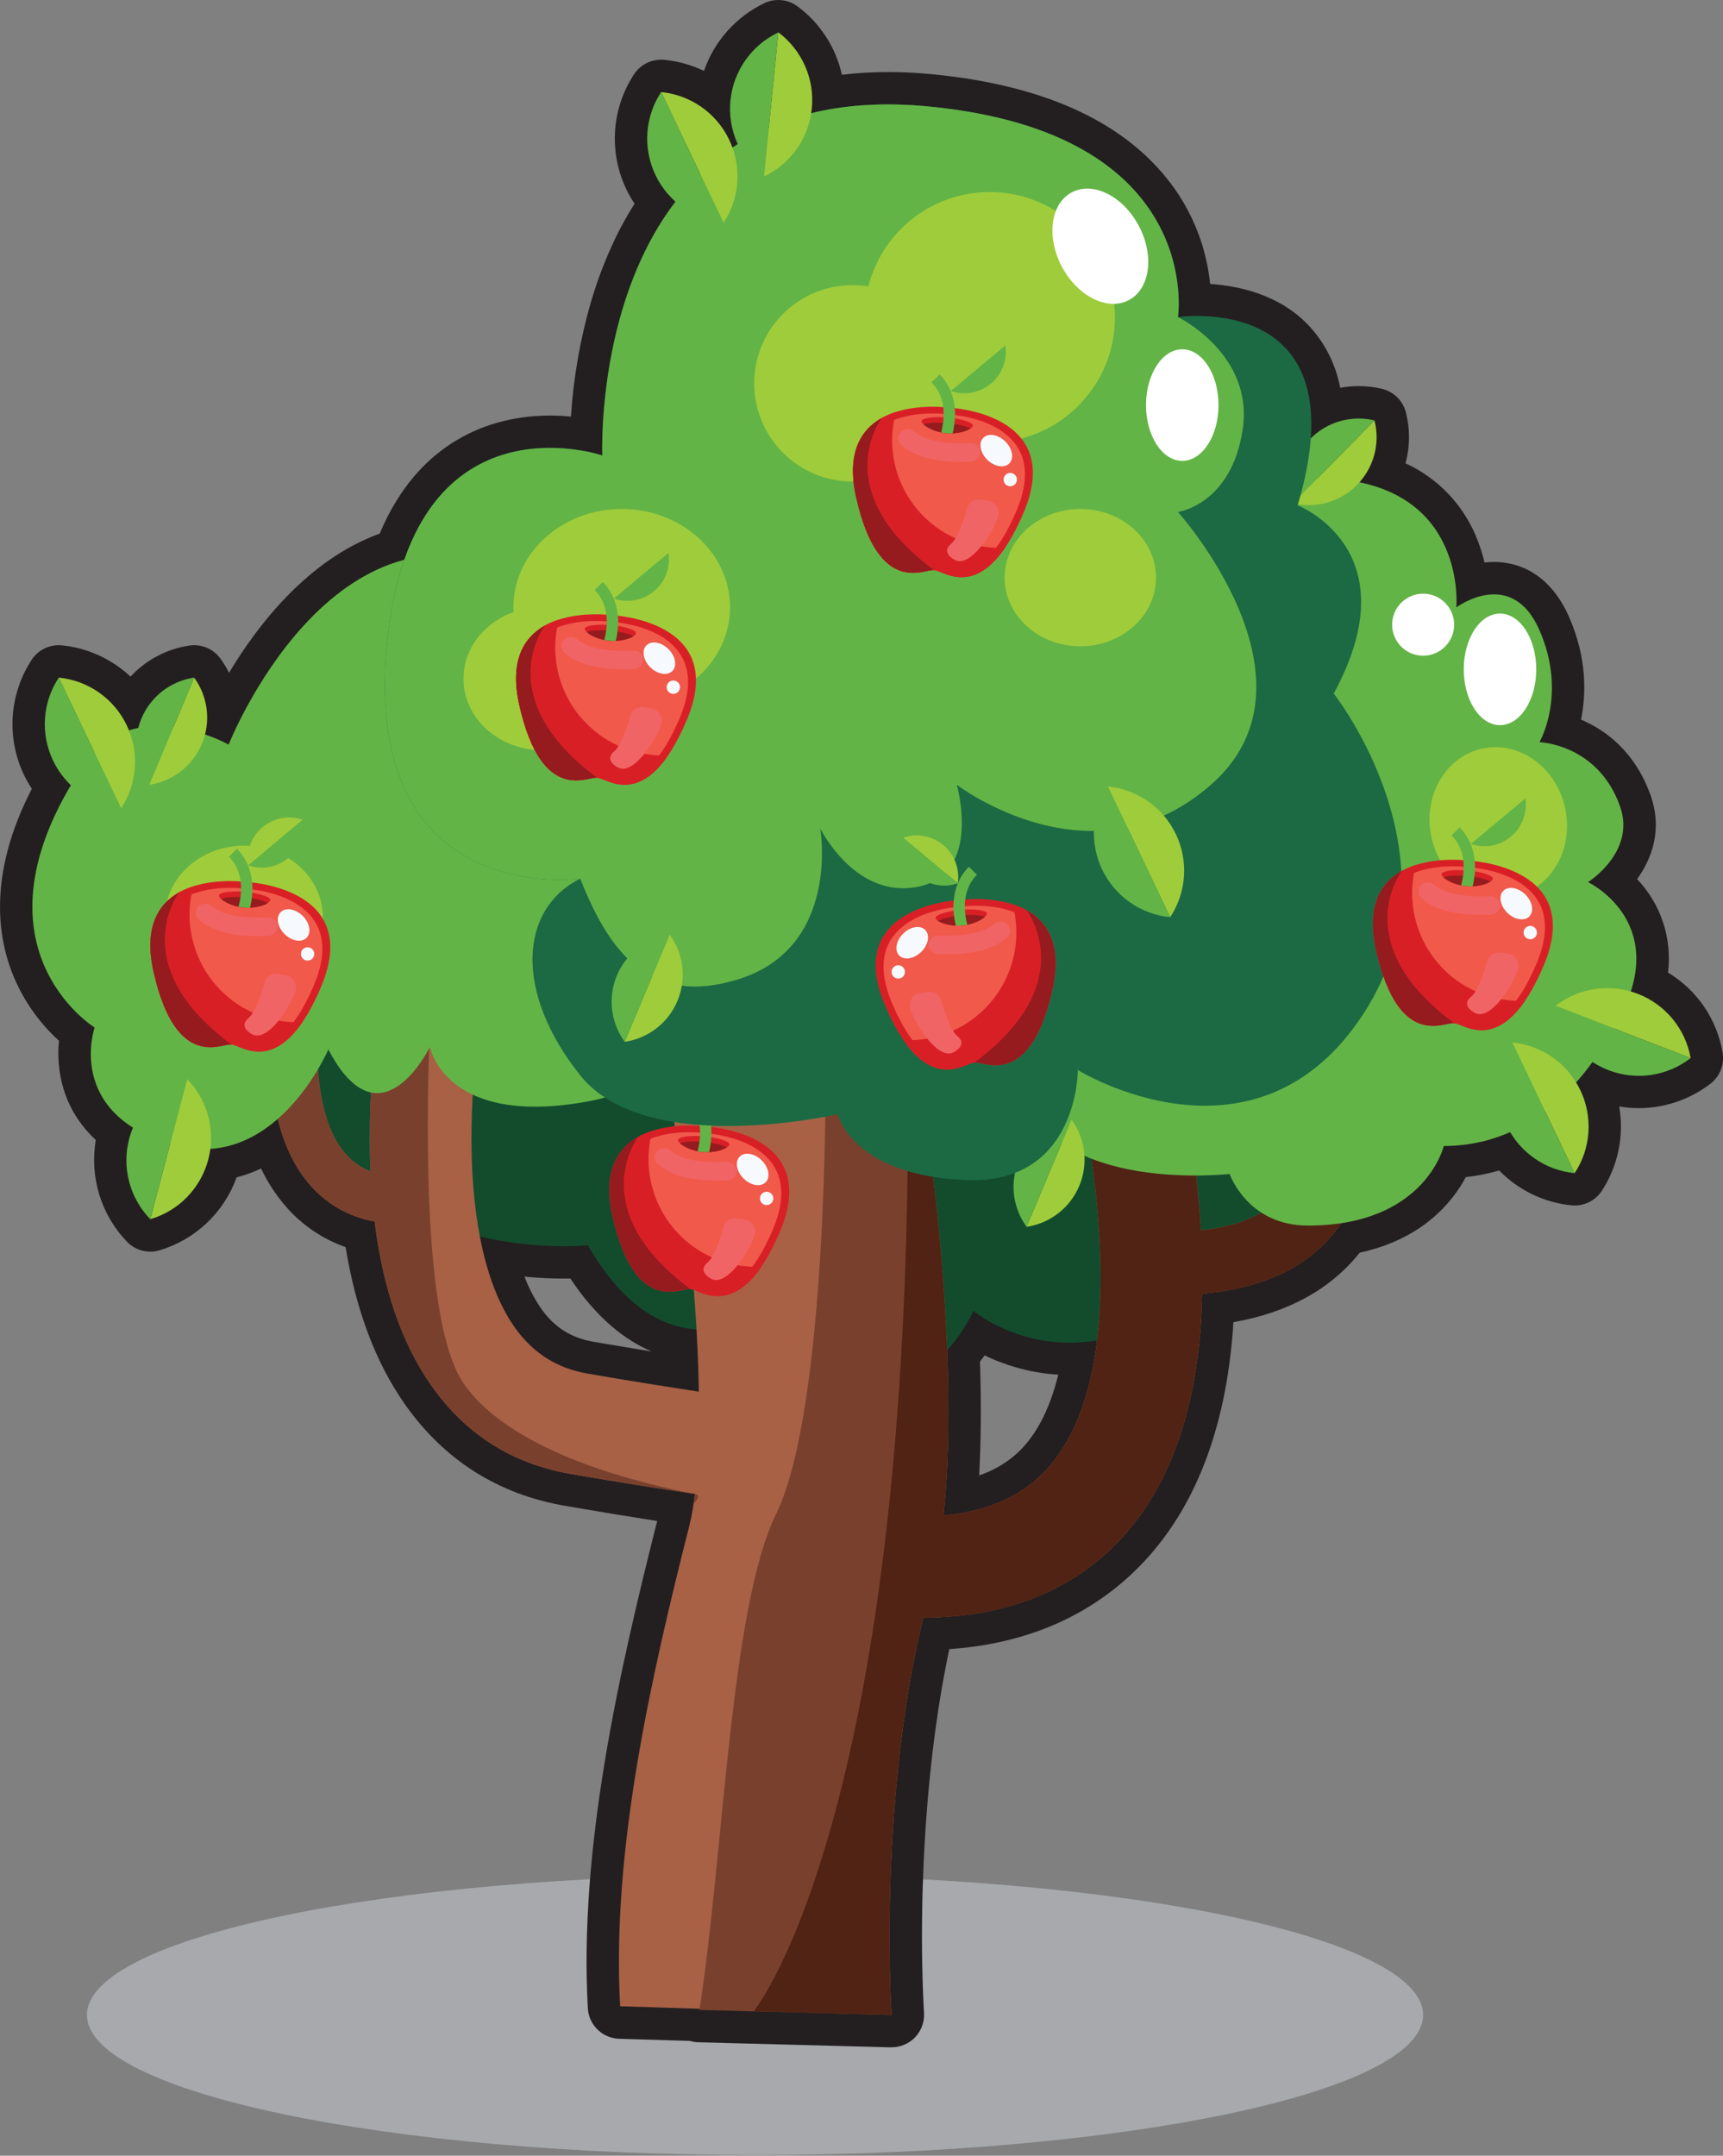 <svg width="952" height="1191" viewBox="0 0 952 1191" fill="none" xmlns="http://www.w3.org/2000/svg">
<rect x="0" y="0" width="952" height="1191" fill="#808080" stroke="none"/>
<g clip-path="url(#clip0_4754_541)">
<path d="M417.171 1190.62C621.037 1190.62 786.303 1155.97 786.303 1113.23C786.303 1070.48 621.037 1035.83 417.171 1035.83C213.305 1035.83 48.039 1070.48 48.039 1113.23C48.039 1155.97 213.305 1190.62 417.171 1190.62Z" fill="#A7A9AC"/>
<path d="M492.144 1131.11L385.92 1128.32C384.343 1128.28 382.78 1128.02 381.27 1127.57L342.078 1126.38C337.609 1126.24 333.355 1124.42 330.155 1121.3C326.955 1118.18 325.04 1113.97 324.789 1109.51C319.865 1021.17 341.887 924.362 363.111 840.315C346.907 837.787 329.916 834.997 312.389 831.969C275.165 825.578 245.285 806.608 223.561 775.595C207.536 752.715 196.59 723.634 190.963 689.021C178.283 684.557 166.972 676.893 158.126 666.772C152.538 660.387 147.87 653.251 144.259 645.572C139.915 647.625 135.388 649.265 130.738 650.473C127.283 660.063 121.624 668.707 114.216 675.71C106.808 682.712 97.858 687.876 88.089 690.785C84.962 691.705 81.642 691.752 78.49 690.922C75.338 690.092 72.473 688.416 70.204 686.076C63.114 678.714 57.858 669.786 54.861 660.015C51.864 650.244 51.209 639.905 52.951 629.834C34.47 612.771 30.976 590.952 32.574 574.987C22.624 565.949 14.595 555 8.966 542.794C-1.276 520.533 -7.512 484.43 17.599 435.759C15.934 433.241 14.444 430.611 13.139 427.89C8.383 417.834 6.286 406.726 7.05 395.628C7.814 384.53 11.413 373.814 17.503 364.506C19.131 362.034 21.347 360.004 23.953 358.6C26.558 357.195 29.471 356.459 32.431 356.457C33.02 356.455 33.609 356.483 34.196 356.541C48.389 357.98 61.713 364.051 72.112 373.818C80.704 364.566 92.186 358.511 104.674 356.648C105.534 356.52 106.403 356.456 107.273 356.457C110.101 356.454 112.89 357.121 115.41 358.404C117.931 359.687 120.111 361.549 121.772 363.838C123.578 366.324 125.174 368.956 126.541 371.707C142.685 344.796 170.443 309.062 209.801 294.802C216.001 280.006 224.109 267.51 233.946 257.59C234.995 256.541 236.104 255.467 237.356 254.323C239.951 251.961 242.673 249.744 245.511 247.682L246.942 246.656C248.6 245.464 250.305 244.403 252.033 243.365C254.418 241.958 256.731 240.659 259.068 239.526L259.366 239.371C262.109 238.048 264.934 236.855 267.987 235.734C269.787 235.079 271.564 234.471 273.412 233.922C274.986 233.457 276.56 233.028 278.11 232.646C278.61 232.527 279.111 232.396 279.624 232.289C281.305 231.895 282.986 231.549 284.655 231.263C287.04 230.846 289.353 230.5 291.666 230.25C294.433 229.952 297.235 229.749 300.013 229.654H300.168C301.455 229.654 302.707 229.594 303.935 229.594C308.037 229.594 311.912 229.809 315.465 230.154C316.836 208.754 320.526 187.565 326.47 166.961C326.959 165.28 327.484 163.599 328.02 161.906C331.061 152.254 334.745 142.818 339.049 133.66C339.455 132.801 339.872 131.943 340.242 131.084C343.353 124.72 346.816 118.535 350.615 112.555C343.546 101.977 339.751 89.55 339.702 76.827C339.653 64.104 343.353 51.648 350.341 41.016C351.969 38.544 354.185 36.514 356.79 35.11C359.395 33.705 362.309 32.969 365.269 32.968C365.858 32.966 366.447 32.994 367.033 33.051C374.645 33.793 382.067 35.868 388.96 39.18C391.774 31.042 396.173 23.543 401.903 17.117C407.634 10.691 414.582 5.464 422.345 1.741C425.291 0.341 428.563 -0.227 431.807 0.099C435.052 0.425 438.146 1.632 440.755 3.589C453.164 12.818 461.83 26.212 465.162 41.314C473.597 40.3 482.086 39.798 490.582 39.812H492.025C499.429 39.812 507.131 40.265 514.941 41.004C575.094 46.822 618.745 66.186 644.666 98.546C645.477 99.559 646.252 100.573 647.051 101.574C648.553 103.577 649.984 105.64 651.319 107.691C651.975 108.692 652.607 109.718 653.227 110.743C654.419 112.734 655.612 114.785 656.649 116.836C658.175 119.757 659.57 122.797 660.834 125.826C661.621 127.746 662.36 129.701 663.04 131.656C663.457 132.849 663.827 134.041 664.232 135.162C664.673 136.581 665.091 138.023 665.425 139.466C665.758 140.909 666.092 142.065 666.39 143.329C666.939 145.714 667.404 148.099 667.773 150.4C668.143 152.701 668.417 154.728 668.632 156.898C684.239 157.9 707.108 162.645 723.479 180.232C732.22 189.761 738.115 201.55 740.493 214.261C743.871 213.633 747.3 213.318 750.735 213.319C755.064 213.32 759.378 213.828 763.589 214.833C766.76 215.588 769.665 217.196 771.99 219.482C774.314 221.768 775.969 224.647 776.776 227.806C779.141 237.057 779.075 246.762 776.585 255.98C785.772 260.185 794.04 266.16 800.914 273.565C807.789 280.969 813.135 289.657 816.647 299.13C818.106 302.926 819.301 306.819 820.224 310.779C821.989 310.572 823.765 310.468 825.542 310.469C836.046 310.469 855.35 314.428 867.011 340.993C876.907 363.647 876.406 383.511 873.569 397.581C887.09 403.328 903.305 415.132 911.962 439.312C918.591 457.877 912.987 473.997 904.533 485.705C911.027 492.508 915.929 500.669 918.884 509.597C921.839 518.526 922.773 527.999 921.619 537.333C929.523 542.084 936.307 548.485 941.509 556.099C946.711 563.713 950.208 572.36 951.761 581.449C952.327 584.66 952.004 587.965 950.827 591.006C949.65 594.047 947.664 596.708 945.084 598.702C933.749 607.439 919.847 612.192 905.535 612.223C901.89 612.225 898.252 611.914 894.661 611.293C897.461 627.511 894.01 644.186 885.003 657.961C883.374 660.434 881.156 662.465 878.549 663.869C875.941 665.274 873.025 666.009 870.063 666.009C869.474 666.01 868.885 665.983 868.299 665.925C853.122 664.399 838.969 657.578 828.32 646.657C822.291 648.42 816.119 649.649 809.875 650.33C802.566 664.042 786.124 684.526 751.284 692.061C735.092 712.331 711.687 725.16 681.485 730.49C681.116 736.451 680.591 742.413 679.935 747.993C673.532 802.84 653.704 844.989 621.118 873.342C595.22 895.829 562.777 908.492 524.539 911.091C518.47 939.23 514.023 972.198 511.579 1007.35C511.257 1012.03 510.959 1016.78 510.708 1021.45C510.589 1023.84 510.474 1026.17 510.363 1028.46C510.16 1033.05 509.981 1037.72 509.838 1042.32C509.766 1044.62 509.707 1046.9 509.647 1049.17C509.504 1055.82 509.421 1062.58 509.409 1069.24C509.409 1079.97 509.611 1090.52 509.993 1100.6C510.148 1104.57 510.327 1108.47 510.542 1112.19C510.678 1114.62 510.316 1117.05 509.479 1119.34C508.641 1121.63 507.345 1123.72 505.671 1125.49C503.996 1127.26 501.978 1128.66 499.74 1129.62C497.502 1130.59 495.092 1131.08 492.657 1131.08L492.144 1131.11ZM541.47 752.202C542.234 775.381 542.078 796.187 541.005 815.097C548.3 812.686 555.052 808.87 560.881 803.865C571.839 794.327 579.816 779.411 584.728 759.487C570.608 758.606 556.795 754.986 544.058 748.828C543.199 749.937 542.353 751.057 541.47 752.202ZM289.806 705.308C292.126 711.503 295.185 717.396 298.916 722.859C306.249 733.292 315.465 739.158 327.949 741.304C338.871 743.176 349.59 744.965 360.034 746.658C345.726 740.565 329.94 728.642 315.143 706.369C314.046 706.369 312.89 706.369 311.674 706.369C305.795 706.405 298.331 706.154 289.806 705.308Z" fill="#231F20"/>
<path d="M324.789 687.984C324.789 687.984 214.297 699.823 172.041 611.675C126.553 516.766 225.409 468.667 225.409 468.667C225.409 468.667 173.161 436.808 206.773 387.649C240.385 338.489 271.695 349.495 271.695 349.495C271.695 349.495 304.424 252.094 360.261 245.834C416.098 239.574 452.237 265.4 449.101 300.967C449.101 300.967 494.863 196.376 606.261 279.147C717.66 361.919 634.186 429.464 634.186 429.464C634.186 429.464 811.294 529.381 701.719 672.495C613.213 788.067 537.81 724.218 537.81 724.218C537.81 724.218 499.501 813.846 419.77 724.707C419.758 724.695 368.19 763.148 324.789 687.984Z" fill="#124C2D"/>
<path d="M751.427 572.769C747.225 554.941 741.282 537.569 733.685 520.903L702.16 535.986C708.741 550.599 713.9 565.812 717.565 581.413C722.573 602.982 725.983 633.005 713.833 653.537C704.938 668.584 688.425 677.169 663.505 679.768C661.061 637.822 652.989 589.724 639.337 535.962L584.871 549.733C604.664 627.699 611.889 691.465 606.333 739.313C602.172 775.226 590.833 801.504 572.614 817.398C557.972 830.18 539.611 835.712 521.237 837.262C525.434 798.762 524.897 749.889 519.639 689.259C514.584 631.014 501.289 550.46 500.967 548.481L365.007 570.635C365.078 571.064 377.788 647.981 382.391 701.099C384.775 728.093 385.825 750.437 386.135 768.847C368.25 766.14 347.849 762.885 324.885 758.927C307.644 755.97 294.349 747.528 284.238 733.125C268.941 711.317 260.726 675.893 260.499 630.764C260.399 608.577 262.093 586.419 265.567 564.506L237.917 559.522L210.267 554.526C206.221 579.455 204.227 604.674 204.305 629.929C204.305 635.811 204.436 641.558 204.698 647.17C199.431 645.145 194.734 641.872 191.011 637.631C166.938 610.458 176.023 544.105 181.555 520.783L168.893 517.767L156.266 514.846C152.456 532.056 150.154 549.566 149.387 567.177C147.717 606.905 155.169 636.427 171.516 654.92C180.727 665.414 193.246 672.448 207 674.856C211.578 711.877 222.011 742.198 238.215 765.329C257.089 792.3 283.07 808.79 315.418 814.334C341.446 818.805 364.22 822.442 383.953 825.387C383.308 831.227 382.296 837.022 380.924 842.735C359.88 925.936 337.822 1021.94 342.65 1108.41L492.609 1113.18C489.163 1051.3 493.026 962.683 510.148 893.683C543.176 893.588 579.553 885.706 609.35 859.821C638.502 834.496 656.268 796.163 662.134 745.906C663.287 736.018 663.982 725.613 664.221 714.691C702.029 711.424 728.845 696.806 743.951 671.207C758.474 646.621 761.013 613.487 751.427 572.769Z" fill="#A86145"/>
<path d="M733.685 520.903L702.16 535.986C708.741 550.599 713.899 565.812 717.565 581.413C722.573 602.983 725.983 633.005 713.833 653.537C704.938 668.584 688.424 677.169 663.505 679.768C661.061 637.822 652.989 589.724 639.337 535.962L584.871 549.733C604.664 627.699 611.889 691.465 606.333 739.313C602.172 775.226 590.833 801.505 572.614 817.398C557.972 830.18 539.61 835.712 521.237 837.262C525.434 798.762 524.897 749.889 519.639 689.259C514.584 631.014 501.289 550.461 500.967 548.481L447.277 553.441L456.088 596.198C456.088 596.198 457.364 778.207 428.808 836.452C403.411 888.246 399.977 1023.93 386.456 1110.44L492.585 1113.23C489.139 1051.34 493.003 962.731 510.124 893.731C543.152 893.636 579.529 885.754 609.326 859.869C638.478 834.544 656.244 796.211 662.11 745.954C663.263 736.066 663.958 725.661 664.196 714.739C702.005 711.472 728.82 696.854 743.927 671.255C758.474 646.622 760.989 613.487 751.403 572.769C747.208 554.942 741.274 537.57 733.685 520.903Z" fill="#79412D"/>
<path d="M416.706 1110.81L417.278 1111.25L492.585 1113.23C489.139 1051.34 493.002 962.731 510.124 893.731C543.152 893.636 579.529 885.754 609.326 859.869C638.478 834.544 656.244 796.211 662.11 745.954C663.262 736.066 663.958 725.661 664.196 714.739C702.005 711.472 728.82 696.854 743.927 671.255C758.474 646.622 760.989 613.487 751.403 572.769C747.201 554.941 741.258 537.569 733.661 520.903L702.136 535.986C708.717 550.599 713.875 565.812 717.541 581.413C722.549 602.983 725.959 633.005 713.809 653.537C704.914 668.584 688.401 677.169 663.481 679.768C661.037 637.822 652.965 589.724 639.313 535.962L584.871 549.733C604.664 627.699 611.889 691.465 606.333 739.313C602.172 775.226 590.833 801.505 572.614 817.398C557.972 830.18 539.61 835.712 521.237 837.262C525.434 798.762 524.897 749.889 519.639 689.259C514.584 631.014 501.289 550.461 500.967 548.481C510.804 994.888 416.706 1110.81 416.706 1110.81Z" fill="#502314"/>
<path d="M804.653 335.58C804.653 335.58 835.128 312.83 850.593 348.183C866.057 383.535 850.593 410.029 850.593 410.029C850.593 410.029 882.786 410.994 895.079 445.381C904.116 470.658 877.42 487.351 877.42 487.351C877.42 487.351 921.787 508.407 896.128 559.725C870.469 611.043 835.426 633.148 797.725 633.148C797.725 633.148 787.388 677.157 722.609 677.098C689.224 677.098 679.399 648.601 679.399 648.601C679.399 648.601 582.344 659.535 566.021 603.185C557.221 572.805 574.367 545.954 574.367 545.954C574.367 545.954 507.454 528.128 507.454 470.694C507.454 413.26 550.067 379.529 578.79 387.064C578.79 387.064 596.747 268.118 722.549 264.255C811.485 261.513 804.653 335.58 804.653 335.58Z" fill="#63B446"/>
<path d="M256.088 764.197C235.818 734.699 234.507 640.994 237.726 559.486L210.302 554.526C206.256 579.455 204.262 604.674 204.341 629.929C204.341 635.811 204.472 641.558 204.734 647.17C199.467 645.145 194.77 641.872 191.046 637.631C166.973 610.458 176.059 544.105 181.591 520.783L168.929 517.767L156.266 514.846C152.456 532.056 150.154 549.566 149.387 567.177C147.717 606.905 155.169 636.427 171.516 654.92C180.727 665.414 193.246 672.448 207 674.856C211.578 711.877 222.011 742.198 238.215 765.329C257.089 792.3 283.07 808.79 315.418 814.334C341.446 818.805 364.22 822.442 383.953 825.387C359.963 820.665 283.678 804.402 256.088 764.197Z" fill="#79412D"/>
<path d="M383.953 825.351C383.726 827.247 383.487 829 383.249 830.621C386.182 827.736 386.647 825.876 383.953 825.351Z" fill="#79412D"/>
<path d="M126.339 411.352C126.339 411.352 183.833 265.889 289.58 317.492C395.327 369.096 379.004 437.452 379.004 437.452C379.004 437.452 410.005 433.422 407.358 469.526C404.711 505.629 379.684 499.405 379.684 499.405C379.684 499.405 411.269 592.8 324.467 608.587C245.774 622.895 237.535 578.361 237.535 578.361C237.535 578.361 210.231 634.889 181.412 579.78C181.412 579.78 151.854 649.638 93.943 632.064C36.032 614.489 52.283 567.678 52.283 567.678C52.283 567.678 -20.448 522.894 45.618 423.502C73.435 381.651 126.339 411.352 126.339 411.352Z" fill="#63B446"/>
<path d="M873.187 602.327C869.725 595.058 864.441 588.808 857.85 584.184C851.258 579.561 843.583 576.721 835.569 575.94L870.028 648.16C874.46 641.44 877.081 633.689 877.634 625.659C878.188 617.628 876.656 609.591 873.187 602.327Z" fill="#9FCC3B"/>
<path d="M870.028 648.16L835.569 575.94C831.139 582.662 828.521 590.413 827.968 598.444C827.415 606.475 828.945 614.512 832.412 621.777C835.878 629.042 841.163 635.289 847.753 639.911C854.344 644.533 862.016 647.375 870.028 648.16Z" fill="#63B446"/>
<path d="M70.049 400.752C66.587 393.483 61.303 387.234 54.712 382.61C48.12 377.987 40.445 375.147 32.431 374.366L66.925 446.585C71.352 439.863 73.966 432.11 74.514 424.08C75.061 416.049 73.523 408.013 70.049 400.752Z" fill="#9FCC3B"/>
<path d="M66.925 446.585L32.467 374.366C28.037 381.087 25.419 388.839 24.866 396.87C24.312 404.9 25.843 412.938 29.31 420.203C32.776 427.468 38.061 433.714 44.651 438.337C51.241 442.959 58.914 445.8 66.925 446.585Z" fill="#63B446"/>
<path d="M111.542 410.994C114.046 405.038 114.967 398.535 114.217 392.118C113.467 385.7 111.071 379.585 107.262 374.366L82.425 433.577C88.812 432.637 94.848 430.065 99.949 426.109C105.05 422.153 109.043 416.946 111.542 410.994Z" fill="#9FCC3B"/>
<path d="M82.425 433.577L107.297 374.366C100.904 375.3 94.86 377.869 89.752 381.826C84.644 385.783 80.645 390.992 78.143 396.949C75.641 402.906 74.72 409.408 75.471 415.826C76.221 422.243 78.617 428.358 82.425 433.577Z" fill="#63B446"/>
<path d="M596.317 655.183C598.822 649.232 599.747 642.736 599.003 636.323C598.26 629.91 595.872 623.798 592.073 618.578L567.201 677.789C573.591 676.85 579.63 674.276 584.732 670.315C589.834 666.354 593.825 661.141 596.317 655.183Z" fill="#9FCC3B"/>
<path d="M567.201 677.765L592.073 618.578C585.681 619.515 579.64 622.086 574.534 626.044C569.428 630.001 565.431 635.209 562.929 641.165C560.427 647.121 559.506 653.622 560.254 660.038C561.003 666.455 563.396 672.569 567.201 677.789V677.765Z" fill="#63B446"/>
<path d="M749.829 267.856C754.362 263.254 757.628 257.559 759.312 251.324C760.996 245.088 761.04 238.523 759.439 232.265L714.358 278.027C720.645 279.533 727.216 279.389 733.431 277.606C739.646 275.824 745.295 272.466 749.829 267.856Z" fill="#9FCC3B"/>
<path d="M714.358 278.026L759.439 232.265C753.155 230.759 746.588 230.903 740.375 232.682C734.163 234.461 728.515 237.815 723.98 242.419C719.445 247.022 716.176 252.72 714.49 258.958C712.804 265.197 712.758 271.765 714.358 278.026Z" fill="#63B446"/>
<path d="M115.071 640.648C117.122 632.862 117.126 624.679 115.083 616.891C113.04 609.103 109.019 601.975 103.41 596.198L83.033 673.592C90.759 671.326 97.769 667.103 103.382 661.331C108.995 655.559 113.022 648.434 115.071 640.648Z" fill="#9FCC3B"/>
<path d="M83.034 673.592L103.41 596.198C95.686 598.466 88.678 602.691 83.066 608.463C77.454 614.235 73.428 621.359 71.379 629.144C69.329 636.929 69.325 645.112 71.367 652.899C73.409 660.687 77.427 667.814 83.034 673.592Z" fill="#63B446"/>
<path d="M904.951 549.077C897.446 546.167 889.315 545.246 881.349 546.406C873.383 547.565 865.852 550.765 859.488 555.695L934.115 584.585C932.728 576.654 929.313 569.217 924.203 562.995C919.093 556.774 912.461 551.979 904.951 549.077Z" fill="#9FCC3B"/>
<path d="M934.115 584.585L859.488 555.695C860.873 563.627 864.286 571.066 869.394 577.29C874.502 583.514 881.132 588.313 888.641 591.22C896.15 594.127 904.283 595.043 912.25 593.881C920.218 592.718 927.75 589.516 934.115 584.585Z" fill="#63B446"/>
<path d="M381.508 712.176C377.001 710.864 351.128 727.807 338.513 672.209C325.159 613.32 389.556 622.346 389.556 622.346C389.556 622.346 454.538 624.921 430.918 680.496C408.622 732.958 386.17 711.687 381.508 712.176Z" fill="#D91F26"/>
<path d="M381.496 708.67C377.347 707.478 353.536 723.05 341.935 671.887C329.642 617.696 388.853 626.006 388.853 626.006C388.853 626.006 448.648 628.391 426.912 679.518C406.44 727.783 385.789 708.217 381.496 708.67Z" fill="#F1594B"/>
<path d="M412.449 699.656C396.749 698.249 382.25 690.662 372.144 678.565C362.037 666.468 357.149 650.852 358.556 635.151C358.872 631.65 359.495 628.183 360.416 624.79C345.429 629.559 331.621 641.888 338.513 672.268C351.128 727.867 377.001 710.924 381.508 712.235C385.455 711.83 402.159 727.008 420.724 699.823C417.965 699.963 415.2 699.908 412.449 699.656Z" fill="#D91F26"/>
<path d="M423.043 653.169C425.787 650.382 424.797 644.958 420.832 641.054C416.866 637.151 411.427 636.246 408.683 639.033C405.939 641.821 406.929 647.245 410.895 651.149C414.86 655.052 420.299 655.957 423.043 653.169Z" fill="#F6FAFE"/>
<path d="M423.585 665.794C425.62 665.794 427.27 664.145 427.27 662.11C427.27 660.075 425.62 658.426 423.585 658.426C421.551 658.426 419.901 660.075 419.901 662.11C419.901 664.145 421.551 665.794 423.585 665.794Z" fill="#F6FAFE"/>
<path d="M402.958 632.362C402.827 633.876 397.998 636.284 391.762 636.547C390.605 636.596 389.446 636.568 388.293 636.463C387.328 636.376 386.369 636.237 385.419 636.046C379.04 634.746 374.462 631.384 374.593 629.822C374.724 628.26 380.006 627.318 386.766 627.676C387.518 627.676 388.293 627.759 389.068 627.831C390.439 627.962 391.762 628.117 393.014 628.32C398.88 629.238 403.089 630.871 402.958 632.362Z" fill="#D91F26"/>
<path d="M401.563 633.947C399.453 632.612 394.564 631.384 388.793 630.859C383.022 630.334 378.003 630.692 375.678 631.622C377.74 633.566 382.534 635.95 388.293 636.463C394.051 636.976 399.19 635.485 401.563 633.947Z" fill="#951B1E"/>
<path d="M398.69 592.049C395.655 594.584 393.326 597.86 391.931 601.56C390.535 605.26 390.12 609.257 390.725 613.165L420.891 587.959C417.151 586.674 413.143 586.375 409.254 587.091C405.364 587.808 401.726 589.515 398.69 592.049Z" fill="#9FCC3B"/>
<path d="M420.891 587.959L390.725 613.165C394.464 614.455 398.472 614.756 402.362 614.04C406.251 613.325 409.89 611.616 412.925 609.08C415.96 606.544 418.288 603.267 419.684 599.567C421.079 595.866 421.495 591.868 420.891 587.959Z" fill="#63B446"/>
<path d="M391.762 636.547C390.605 636.595 389.446 636.567 388.293 636.463C387.328 636.376 386.369 636.237 385.419 636.046C386.161 633.319 386.612 630.521 386.766 627.7C387.16 619.771 384.918 613.284 380.101 608.396L384.573 603.996C390.63 610.148 393.539 618.53 393.014 628.236V628.343C392.843 631.11 392.424 633.855 391.762 636.547Z" fill="#63B446"/>
<path d="M352.594 628.117C341.148 634.543 332.861 647.301 338.513 672.233C351.128 727.831 377.001 710.888 381.508 712.199C321.868 668.024 352.594 628.117 352.594 628.117Z" fill="#951B1E"/>
<path d="M416.813 682.725C413.63 692.264 401.158 711.067 392.967 706.488C392.967 706.488 384.966 702.554 390.868 697.618C394.791 694.339 398.022 684.275 399.787 677.908C400.195 676.391 401.137 675.073 402.441 674.196C403.745 673.32 405.322 672.944 406.881 673.139L411.102 673.676C412.12 673.797 413.098 674.145 413.965 674.692C414.831 675.24 415.565 675.974 416.112 676.841C416.659 677.708 417.006 678.686 417.128 679.704C417.249 680.722 417.141 681.754 416.813 682.725Z" fill="#F16465"/>
<path d="M401.837 652.154C379.255 653.179 368.452 647.73 363.361 642.937C362.727 642.343 362.261 641.592 362.01 640.76C361.758 639.929 361.73 639.045 361.928 638.199C362.127 637.353 362.544 636.575 363.139 635.941C363.734 635.308 364.485 634.842 365.316 634.591H365.495C366.394 634.331 367.343 634.304 368.255 634.513C369.166 634.721 370.01 635.159 370.706 635.783C373.865 638.597 381.961 642.878 401.492 641.96C402.181 641.928 402.869 642.034 403.517 642.274C404.164 642.513 404.756 642.88 405.259 643.352C405.762 643.825 406.164 644.394 406.443 645.025C406.722 645.656 406.87 646.337 406.881 647.027C406.851 648.363 406.313 649.638 405.376 650.591C404.439 651.543 403.173 652.103 401.837 652.154Z" fill="#F16465"/>
<path d="M736.916 383.166C736.916 383.166 809.028 474.307 753.466 559.88C693.671 652.059 595.519 591.155 595.519 591.155C595.519 591.155 596.019 654.765 533.22 651.963C470.42 649.161 462.872 615.573 462.872 615.573C462.872 615.573 357.304 640.04 320.604 594.112C283.905 548.183 286.969 502.172 320.604 485.455C320.604 485.455 201.372 502.362 213.569 358.628C225.767 214.893 332.802 251.592 332.802 251.592C332.802 251.592 323.895 40.491 513.236 58.829C666.14 73.686 650.854 175.212 650.854 175.212C650.854 175.212 752.548 159.927 716.993 279.195C716.993 279.195 780.174 303.661 736.916 383.166Z" fill="#1C6A43"/>
<path d="M650.854 282.867C650.854 282.867 680.448 278.778 686.624 237.165C692.8 195.553 650.854 175.165 650.854 175.165C650.854 175.165 666.14 73.686 513.236 58.829C323.895 40.492 332.814 251.664 332.814 251.664C332.814 251.664 225.767 214.964 213.581 358.651C201.396 502.339 320.616 485.479 320.616 485.479C337.309 527.89 360.142 555.647 407.537 541.161C464.768 523.645 453.191 457.626 453.191 457.626C453.191 457.626 472.471 497.152 507.597 489.819C542.722 482.486 528.641 433.541 528.641 433.541C528.641 433.541 603.471 491 669.049 433.577C734.627 376.155 650.854 282.867 650.854 282.867Z" fill="#63B446"/>
<path d="M374.295 553C376.8 547.044 377.722 540.541 376.972 534.123C376.222 527.705 373.825 521.59 370.014 516.372L345.142 575.583C351.537 574.652 357.581 572.084 362.69 568.127C367.798 564.17 371.796 558.959 374.295 553Z" fill="#9FCC3B"/>
<path d="M345.142 575.523L370.014 516.312C363.621 517.246 357.577 519.816 352.469 523.772C347.361 527.729 343.362 532.938 340.86 538.895C338.358 544.852 337.437 551.355 338.187 557.772C338.938 564.19 341.333 570.304 345.142 575.523Z" fill="#63B446"/>
<path d="M402.922 77.263C399.46 69.994 394.176 63.744 387.585 59.12C380.993 54.497 373.318 51.657 365.304 50.877L399.763 123.096C404.196 116.376 406.816 108.625 407.369 100.595C407.923 92.564 406.391 84.527 402.922 77.263Z" fill="#9FCC3B"/>
<path d="M399.763 123.06L365.305 50.841C360.875 57.562 358.256 65.314 357.703 73.344C357.15 81.375 358.681 89.412 362.147 96.677C365.613 103.943 370.898 110.189 377.488 114.811C384.079 119.434 391.751 122.275 399.763 123.06Z" fill="#63B446"/>
<path d="M649.722 460.905C646.26 453.636 640.976 447.386 634.384 442.763C627.793 438.139 620.117 435.3 612.104 434.519L646.562 506.738C650.995 500.019 653.615 492.268 654.169 484.237C654.723 476.207 653.191 468.169 649.722 460.905Z" fill="#9FCC3B"/>
<path d="M646.562 506.738L612.104 434.519C607.674 441.24 605.056 448.992 604.502 457.023C603.949 465.053 605.48 473.091 608.946 480.356C612.413 487.621 617.697 493.867 624.288 498.489C630.878 503.112 638.551 505.953 646.562 506.738Z" fill="#63B446"/>
<path d="M448.541 59.95C449.347 51.94 448.069 43.858 444.831 36.488C441.593 29.117 436.504 22.709 430.06 17.885L422.083 97.532C429.36 94.082 435.622 88.808 440.258 82.223C444.894 75.638 447.747 67.965 448.541 59.95Z" fill="#9FCC3B"/>
<path d="M422.083 97.532L430.06 17.909C422.786 21.359 416.528 26.63 411.891 33.211C407.254 39.791 404.395 47.458 403.593 55.468C402.79 63.479 404.071 71.56 407.311 78.93C410.55 86.3 415.639 92.707 422.083 97.532Z" fill="#63B446"/>
<path d="M546.848 244.486C585.061 244.486 616.038 213.509 616.038 175.296C616.038 137.083 585.061 106.105 546.848 106.105C508.635 106.105 477.657 137.083 477.657 175.296C477.657 213.509 508.635 244.486 546.848 244.486Z" fill="#9FCC3B"/>
<path d="M470.968 266.031C500.93 266.031 525.219 241.742 525.219 211.781C525.219 181.819 500.93 157.53 470.968 157.53C441.006 157.53 416.718 181.819 416.718 211.781C416.718 241.742 441.006 266.031 470.968 266.031Z" fill="#9FCC3B"/>
<path d="M343.521 389.712C376.571 389.712 403.364 365.423 403.364 335.461C403.364 305.499 376.571 281.21 343.521 281.21C310.47 281.21 283.678 305.499 283.678 335.461C283.678 365.423 310.47 389.712 343.521 389.712Z" fill="#9FCC3B"/>
<path d="M299.667 414.476C323.735 414.476 343.247 396.785 343.247 374.962C343.247 353.14 323.735 335.449 299.667 335.449C275.599 335.449 256.088 353.14 256.088 374.962C256.088 396.785 275.599 414.476 299.667 414.476Z" fill="#9FCC3B"/>
<path d="M134.792 546.252C158.861 546.252 178.372 528.561 178.372 506.738C178.372 484.915 158.861 467.225 134.792 467.225C110.724 467.225 91.213 484.915 91.213 506.738C91.213 528.561 110.724 546.252 134.792 546.252Z" fill="#9FCC3B"/>
<path d="M836.51 495.377C856.931 491.048 869.601 469.219 864.81 446.621C860.019 424.023 839.581 409.213 819.16 413.542C798.74 417.872 786.069 439.701 790.86 462.299C795.651 484.897 816.089 499.706 836.51 495.377Z" fill="#9FCC3B"/>
<path d="M596.902 357.053C620.002 357.053 638.728 340.073 638.728 319.126C638.728 298.179 620.002 281.198 596.902 281.198C573.801 281.198 555.075 298.179 555.075 319.126C555.075 340.073 573.801 357.053 596.902 357.053Z" fill="#9FCC3B"/>
<path d="M329.964 429.714C325.457 428.402 299.584 445.345 286.969 389.747C273.615 330.858 338.012 339.884 338.012 339.884C338.012 339.884 402.994 342.459 379.374 398.034C357.078 450.46 334.626 429.225 329.964 429.714Z" fill="#D91F26"/>
<path d="M329.94 426.209C325.803 425.016 301.992 440.517 290.391 389.425C278.098 335.234 337.356 343.533 337.356 343.533C337.356 343.533 397.151 345.918 375.415 397.044C354.896 445.322 334.232 425.756 329.94 426.209Z" fill="#F1594B"/>
<path d="M360.905 417.135C352.251 416.347 343.874 413.674 336.364 409.303C328.853 404.932 322.391 398.969 317.431 391.834C312.47 384.699 309.133 376.564 307.652 368.001C306.171 359.439 306.584 350.655 308.86 342.269C293.884 347.038 280.077 359.367 286.969 389.747C299.584 445.346 325.457 428.403 329.964 429.714C333.911 429.297 350.615 444.487 369.18 417.302C366.421 417.437 363.656 417.381 360.905 417.135Z" fill="#D91F26"/>
<path d="M371.501 370.71C374.245 367.922 373.255 362.498 369.29 358.595C365.324 354.691 359.885 353.786 357.141 356.574C354.397 359.361 355.387 364.786 359.353 368.689C363.318 372.593 368.757 373.497 371.501 370.71Z" fill="#F6FAFE"/>
<path d="M372.041 383.332C374.076 383.332 375.725 381.683 375.725 379.648C375.725 377.613 374.076 375.964 372.041 375.964C370.006 375.964 368.357 377.613 368.357 379.648C368.357 381.683 370.006 383.332 372.041 383.332Z" fill="#F6FAFE"/>
<path d="M351.414 349.9C351.271 351.414 346.454 353.822 340.218 354.085C339.061 354.133 337.902 354.106 336.748 354.001C335.759 353.906 334.793 353.763 333.875 353.584C327.496 352.284 322.906 348.922 323.049 347.348C323.192 345.774 328.462 344.856 335.222 345.214C335.973 345.214 336.737 345.297 337.524 345.369C338.895 345.5 340.218 345.655 341.458 345.858C347.336 346.728 351.545 348.409 351.414 349.9Z" fill="#D91F26"/>
<path d="M350.019 351.498C347.908 350.162 343.02 348.922 337.249 348.409C331.478 347.897 326.459 348.242 324.134 349.172C326.196 351.116 330.989 353.501 336.748 354.013C342.507 354.526 347.646 353.024 350.019 351.498Z" fill="#951B1E"/>
<path d="M347.122 309.587C344.087 312.122 341.759 315.398 340.363 319.098C338.968 322.798 338.552 326.796 339.157 330.703L369.323 305.498C365.583 304.209 361.574 303.908 357.685 304.624C353.795 305.341 350.156 307.051 347.122 309.587Z" fill="#9FCC3B"/>
<path d="M369.347 305.498L339.181 330.703C342.919 331.989 346.927 332.288 350.815 331.571C354.703 330.854 358.34 329.145 361.374 326.61C364.408 324.075 366.736 320.799 368.132 317.101C369.529 313.402 369.947 309.405 369.347 305.498Z" fill="#63B446"/>
<path d="M340.218 354.085C339.061 354.133 337.902 354.106 336.748 354.001C335.759 353.906 334.793 353.763 333.875 353.584C334.617 350.857 335.068 348.059 335.222 345.238C335.616 337.309 333.374 330.81 328.557 325.922L333.028 321.534C339.073 327.687 341.995 336.069 341.47 345.774C341.47 345.774 341.47 345.846 341.47 345.881C341.305 348.648 340.885 351.394 340.218 354.085Z" fill="#63B446"/>
<path d="M301.05 345.619C289.604 352.046 281.305 364.804 286.969 389.735C299.584 445.333 325.457 428.39 329.964 429.702C270.312 385.562 301.05 345.619 301.05 345.619Z" fill="#951B1E"/>
<path d="M365.269 400.264C362.085 409.802 349.602 428.605 341.422 424.015C341.422 424.015 333.41 420.092 339.312 415.156C343.247 411.877 346.466 401.814 348.242 395.447C348.65 393.929 349.593 392.611 350.897 391.734C352.201 390.858 353.778 390.482 355.337 390.677L359.558 391.214C360.575 391.338 361.551 391.686 362.417 392.234C363.283 392.782 364.015 393.516 364.562 394.382C365.109 395.249 365.456 396.226 365.578 397.243C365.701 398.261 365.595 399.292 365.269 400.264Z" fill="#F16465"/>
<path d="M350.293 369.68C327.71 370.718 316.908 365.269 311.817 360.476C311.183 359.881 310.717 359.13 310.465 358.299C310.214 357.467 310.186 356.584 310.384 355.738C310.582 354.892 311 354.113 311.595 353.479C312.189 352.846 312.94 352.38 313.772 352.129H313.951C314.849 351.866 315.8 351.837 316.712 352.046C317.624 352.255 318.467 352.694 319.162 353.322C322.321 356.124 330.405 360.416 349.947 359.498C350.635 359.468 351.321 359.575 351.966 359.814C352.611 360.054 353.202 360.42 353.703 360.891C354.204 361.362 354.606 361.929 354.884 362.558C355.163 363.187 355.313 363.866 355.325 364.553C355.301 365.889 354.766 367.166 353.83 368.119C352.894 369.073 351.629 369.632 350.293 369.68Z" fill="#F16465"/>
<path d="M127.901 577.121C123.394 575.798 97.52 592.741 84.906 537.143C71.54 478.254 135.949 487.28 135.949 487.28C135.949 487.28 200.931 489.855 177.311 545.429C155.014 597.892 132.563 576.62 127.901 577.121Z" fill="#D91F26"/>
<path d="M127.877 573.604C123.739 572.411 99.929 587.983 88.315 536.82C76.034 482.653 135.293 490.999 135.293 490.999C135.293 490.999 195.088 493.384 173.352 544.511C152.832 592.717 132.169 573.151 127.877 573.604Z" fill="#F1594B"/>
<path d="M158.842 564.53C150.188 563.742 141.811 561.069 134.3 556.698C126.79 552.327 120.328 546.364 115.367 539.229C110.407 532.094 107.07 523.959 105.589 515.396C104.108 506.834 104.52 498.051 106.797 489.664C91.821 494.433 78.014 506.762 84.906 537.142C97.52 592.741 123.394 575.798 127.901 577.121C131.847 576.704 148.54 591.882 167.104 564.697C164.35 564.837 161.588 564.782 158.842 564.53Z" fill="#D91F26"/>
<path d="M169.423 518.098C172.167 515.311 171.177 509.886 167.212 505.983C163.247 502.079 157.808 501.175 155.064 503.962C152.319 506.75 153.31 512.174 157.275 516.077C161.24 519.981 166.679 520.886 169.423 518.098Z" fill="#F6FAFE"/>
<path d="M169.966 530.728C172.001 530.728 173.65 529.078 173.65 527.044C173.65 525.009 172.001 523.359 169.966 523.359C167.931 523.359 166.282 525.009 166.282 527.044C166.282 529.078 167.931 530.728 169.966 530.728Z" fill="#F6FAFE"/>
<path d="M149.351 497.295C149.208 498.821 144.391 501.218 138.143 501.48C136.99 501.529 135.834 501.501 134.685 501.396C133.716 501.314 132.752 501.175 131.8 500.979C125.421 499.679 120.842 496.317 120.985 494.755C121.128 493.193 126.398 492.251 133.159 492.609C133.91 492.609 134.673 492.692 135.46 492.764C136.831 492.895 138.155 493.05 139.395 493.253C145.273 494.171 149.482 495.769 149.351 497.295Z" fill="#D91F26"/>
<path d="M148.003 498.881C145.893 497.545 140.992 496.317 135.233 495.793C129.475 495.268 124.443 495.626 122.118 496.556C124.181 498.499 128.962 500.884 134.733 501.397C140.504 501.909 145.619 500.419 148.003 498.881Z" fill="#951B1E"/>
<path d="M145.082 456.982C142.046 459.516 139.717 462.793 138.322 466.493C136.926 470.193 136.511 474.191 137.117 478.098L167.283 452.905C163.545 451.613 159.536 451.309 155.646 452.024C151.756 452.738 148.117 454.446 145.082 456.982Z" fill="#9FCC3B"/>
<path d="M167.283 452.905L137.117 478.099C140.855 479.384 144.861 479.682 148.748 478.966C152.635 478.249 156.271 476.541 159.304 474.008C162.338 471.474 164.666 468.201 166.064 464.504C167.462 460.807 167.882 456.812 167.283 452.905Z" fill="#63B446"/>
<path d="M138.143 501.48C136.99 501.529 135.834 501.501 134.685 501.397C133.716 501.315 132.752 501.175 131.8 500.979C132.552 498.254 133.008 495.456 133.159 492.633C133.54 484.704 131.299 478.218 126.494 473.329L130.965 468.93C137.01 475.082 139.931 483.464 139.407 493.17C139.401 493.205 139.401 493.241 139.407 493.277C139.238 496.044 138.815 498.79 138.143 501.48Z" fill="#63B446"/>
<path d="M98.987 493.015C87.541 499.441 79.242 512.199 84.906 537.131C97.52 592.729 123.394 575.786 127.901 577.109C68.249 532.958 98.987 493.015 98.987 493.015Z" fill="#951B1E"/>
<path d="M163.205 547.659C160.022 557.197 147.538 576 139.359 571.422C139.359 571.422 131.346 567.487 137.248 562.551C141.183 559.272 144.402 549.209 146.179 542.842C146.584 541.326 147.525 540.007 148.827 539.131C150.129 538.254 151.704 537.878 153.261 538.073L157.542 538.693C158.545 538.825 159.507 539.177 160.359 539.722C161.211 540.268 161.933 540.994 162.473 541.85C163.013 542.705 163.359 543.669 163.486 544.673C163.612 545.677 163.516 546.696 163.205 547.659Z" fill="#F16465"/>
<path d="M148.23 517.088C125.635 518.125 114.845 512.664 109.754 507.871C109.123 507.276 108.66 506.526 108.41 505.695C108.159 504.865 108.131 503.984 108.328 503.139C108.525 502.295 108.939 501.517 109.53 500.883C110.121 500.248 110.869 499.78 111.697 499.525L111.888 499.465C112.784 499.203 113.732 499.175 114.643 499.383C115.553 499.592 116.394 500.031 117.086 500.657C120.258 503.459 128.342 507.74 147.884 506.834C148.572 506.8 149.26 506.905 149.906 507.143C150.553 507.381 151.145 507.747 151.647 508.219C152.149 508.691 152.55 509.259 152.828 509.89C153.105 510.52 153.253 511.2 153.262 511.889C153.253 513.237 152.726 514.529 151.788 515.497C150.851 516.466 149.577 517.035 148.23 517.088Z" fill="#F16465"/>
<path d="M803.425 565.293C798.918 563.982 773.044 580.925 760.429 525.327C747.075 466.438 811.473 475.499 811.473 475.499C811.473 475.499 876.454 478.087 852.835 533.661C830.538 586.076 808.087 564.805 803.425 565.293Z" fill="#D91F26"/>
<path d="M803.401 561.776C799.263 560.584 775.452 576.155 763.851 525.005C751.558 470.813 810.817 479.076 810.817 479.076C810.817 479.076 870.612 481.461 848.876 532.588C828.356 580.901 807.693 561.347 803.401 561.776Z" fill="#F1594B"/>
<path d="M834.365 552.714C825.714 551.927 817.341 549.256 809.832 544.887C802.324 540.519 795.863 534.56 790.903 527.429C785.943 520.297 782.604 512.166 781.122 503.607C779.639 495.048 780.048 486.268 782.32 477.884C767.345 482.653 753.538 494.982 760.429 525.362C773.044 580.96 798.917 564.017 803.424 565.329C807.359 564.924 824.052 580.066 842.628 552.881C839.873 553.015 837.112 552.96 834.365 552.714Z" fill="#D91F26"/>
<path d="M844.98 506.312C847.724 503.525 846.734 498.101 842.768 494.197C838.803 490.294 833.364 489.389 830.62 492.176C827.876 494.964 828.866 500.388 832.831 504.292C836.796 508.195 842.235 509.1 844.98 506.312Z" fill="#F6FAFE"/>
<path d="M845.502 518.912C847.536 518.912 849.186 517.262 849.186 515.227C849.186 513.192 847.536 511.543 845.502 511.543C843.467 511.543 841.817 513.192 841.817 515.227C841.817 517.262 843.467 518.912 845.502 518.912Z" fill="#F6FAFE"/>
<path d="M824.874 485.467C824.731 486.993 819.914 489.39 813.678 489.652C812.521 489.705 811.362 489.681 810.209 489.58C809.24 489.488 808.277 489.345 807.323 489.151C800.944 487.864 796.366 484.501 796.509 482.927C796.652 481.353 801.922 480.435 808.682 480.781C809.434 480.781 810.197 480.876 810.984 480.948C812.355 481.067 813.678 481.234 814.918 481.425C820.797 482.355 825.005 483.988 824.874 485.467Z" fill="#D91F26"/>
<path d="M823.479 487.053C821.369 485.73 816.48 484.489 810.71 483.977C804.939 483.464 799.979 483.81 797.594 484.74C799.657 486.671 804.45 489.056 810.209 489.581C815.968 490.105 821.107 488.615 823.479 487.053Z" fill="#951B1E"/>
<path d="M820.606 445.166C817.571 447.701 815.243 450.978 813.847 454.677C812.452 458.377 812.036 462.375 812.641 466.283L842.807 441.077C839.068 439.788 835.059 439.487 831.169 440.204C827.279 440.92 823.64 442.63 820.606 445.166Z" fill="#9FCC3B"/>
<path d="M842.807 441.077L812.641 466.282C816.38 467.568 820.387 467.867 824.275 467.15C828.163 466.433 831.8 464.724 834.834 462.189C837.868 459.654 840.196 456.378 841.593 452.68C842.99 448.981 843.408 444.984 842.807 441.077Z" fill="#63B446"/>
<path d="M813.678 489.652C812.522 489.705 811.363 489.681 810.209 489.58C809.24 489.488 808.277 489.345 807.323 489.151C808.078 486.427 808.534 483.628 808.683 480.805C809.064 472.888 806.823 466.39 802.018 461.501L806.489 457.113C812.534 463.266 815.455 471.648 814.93 481.353C814.93 481.353 814.93 481.425 814.93 481.449C814.76 484.215 814.341 486.961 813.678 489.652Z" fill="#63B446"/>
<path d="M774.511 481.199C763.064 487.625 754.766 500.383 760.429 525.315C773.044 580.913 798.917 563.97 803.424 565.281C743.772 521.142 774.511 481.199 774.511 481.199Z" fill="#951B1E"/>
<path d="M838.729 535.843C835.546 545.381 823.062 564.184 814.883 559.594C814.883 559.594 806.87 555.671 812.772 550.735C816.707 547.456 819.926 537.393 821.703 531.026C822.108 529.51 823.049 528.191 824.351 527.315C825.652 526.438 827.228 526.062 828.785 526.257L833.018 526.793C834.035 526.917 835.012 527.265 835.877 527.813C836.743 528.361 837.476 529.095 838.023 529.962C838.569 530.828 838.916 531.805 839.039 532.823C839.161 533.84 839.055 534.872 838.729 535.843Z" fill="#F16465"/>
<path d="M823.754 505.307C801.099 506.344 790.368 500.895 785.277 496.09C784.647 495.494 784.184 494.743 783.935 493.912C783.685 493.082 783.658 492.2 783.856 491.355C784.054 490.511 784.47 489.733 785.062 489.099C785.655 488.465 786.403 487.998 787.233 487.744H787.412C788.31 487.482 789.26 487.454 790.172 487.663C791.084 487.871 791.927 488.31 792.622 488.936C795.782 491.738 803.866 496.031 823.408 495.113C824.095 495.082 824.781 495.19 825.427 495.429C826.072 495.668 826.662 496.035 827.163 496.506C827.664 496.977 828.066 497.544 828.345 498.173C828.623 498.802 828.773 499.48 828.785 500.168C828.765 501.506 828.231 502.786 827.295 503.742C826.359 504.698 825.091 505.258 823.754 505.307Z" fill="#F16465"/>
<path d="M516.11 315.048C511.603 313.725 485.729 330.667 473.115 275.069C459.761 216.18 524.158 225.206 524.158 225.206C524.158 225.206 589.14 227.782 565.52 283.356C543.223 335.818 520.772 314.535 516.11 315.048Z" fill="#D91F26"/>
<path d="M516.086 311.53C511.949 310.338 488.138 325.91 476.536 274.747C464.244 220.556 523.502 228.867 523.502 228.867C523.502 228.867 583.297 231.251 561.561 282.378C541.041 330.643 520.378 311.077 516.086 311.53Z" fill="#F1594B"/>
<path d="M547.051 302.457C531.35 301.049 516.852 293.463 506.745 281.366C496.638 269.269 491.751 253.653 493.157 237.952C493.47 234.451 494.088 230.984 495.006 227.591C480.03 232.36 466.223 244.689 473.114 275.069C485.729 330.667 511.603 313.724 516.11 315.048C520.056 314.631 536.761 329.809 555.325 302.624C552.567 302.764 549.801 302.709 547.051 302.457Z" fill="#D91F26"/>
<path d="M557.66 256.031C560.404 253.244 559.414 247.82 555.449 243.916C551.484 240.012 546.045 239.108 543.301 241.895C540.557 244.683 541.547 250.107 545.512 254.01C549.477 257.914 554.916 258.819 557.66 256.031Z" fill="#F6FAFE"/>
<path d="M558.187 268.655C560.222 268.655 561.871 267.005 561.871 264.97C561.871 262.936 560.222 261.286 558.187 261.286C556.152 261.286 554.503 262.936 554.503 264.97C554.503 267.005 556.152 268.655 558.187 268.655Z" fill="#F6FAFE"/>
<path d="M537.56 235.222C537.416 236.748 532.6 239.145 526.364 239.407C525.207 239.456 524.047 239.428 522.894 239.324C521.929 239.242 520.969 239.103 520.021 238.906C513.642 237.607 509.051 234.244 509.194 232.682C509.337 231.12 514.607 230.178 521.368 230.536C522.119 230.536 522.882 230.632 523.669 230.691C525.04 230.822 526.364 230.977 527.604 231.18C533.482 232.098 537.691 233.744 537.56 235.222Z" fill="#D91F26"/>
<path d="M536.165 236.807C534.054 235.472 529.166 234.244 523.395 233.719C517.624 233.195 512.604 233.552 510.279 234.482C512.342 236.426 517.135 238.811 522.894 239.323C528.653 239.836 533.792 238.346 536.165 236.807Z" fill="#951B1E"/>
<path d="M533.291 194.909C530.257 197.445 527.93 200.721 526.534 204.421C525.139 208.121 524.723 212.118 525.326 216.026L555.492 190.832C551.754 189.541 547.746 189.238 543.856 189.953C539.966 190.667 536.327 192.375 533.291 194.909Z" fill="#9FCC3B"/>
<path d="M555.492 190.832L525.327 216.025C529.064 217.314 533.072 217.615 536.96 216.9C540.848 216.185 544.486 214.477 547.521 211.943C550.555 209.409 552.884 206.133 554.28 202.435C555.677 198.736 556.095 194.739 555.492 190.832Z" fill="#63B446"/>
<path d="M526.364 239.419C525.207 239.467 524.048 239.44 522.894 239.335C521.929 239.254 520.969 239.114 520.021 238.918C520.762 236.191 521.214 233.393 521.368 230.572C521.761 222.643 519.52 216.156 514.703 211.268L519.174 206.868C525.219 213.021 528.14 221.403 527.616 231.108C527.616 231.108 527.616 231.18 527.616 231.215C527.45 233.982 527.031 236.728 526.364 239.419Z" fill="#63B446"/>
<path d="M487.196 230.941C475.75 237.368 467.451 250.126 473.114 275.057C485.729 330.656 511.603 313.713 516.11 315.036C456.458 270.884 487.196 230.941 487.196 230.941Z" fill="#951B1E"/>
<path d="M551.415 285.586C548.231 295.124 535.748 313.927 527.568 309.349C527.568 309.349 519.556 305.414 525.458 300.478C529.392 297.199 532.612 287.136 534.388 280.769C534.794 279.25 535.736 277.93 537.041 277.053C538.345 276.176 539.923 275.802 541.483 275.999L545.703 276.524C546.722 276.647 547.7 276.996 548.567 277.545C549.434 278.093 550.167 278.829 550.714 279.696C551.261 280.564 551.608 281.543 551.729 282.562C551.85 283.581 551.743 284.614 551.415 285.586Z" fill="#F16465"/>
<path d="M536.439 255.015C513.856 256.052 503.054 250.591 497.963 245.798C497.329 245.204 496.863 244.453 496.611 243.621C496.36 242.789 496.332 241.906 496.53 241.06C496.728 240.214 497.146 239.435 497.74 238.802C498.335 238.168 499.086 237.703 499.918 237.452L500.097 237.392C500.995 237.129 501.945 237.1 502.858 237.309C503.77 237.518 504.613 237.957 505.307 238.584C508.467 241.386 516.551 245.667 536.093 244.761C536.779 244.727 537.465 244.831 538.11 245.068C538.755 245.305 539.346 245.668 539.847 246.138C540.349 246.607 540.751 247.172 541.03 247.8C541.309 248.428 541.459 249.105 541.47 249.792C541.468 251.144 540.944 252.442 540.006 253.416C539.068 254.389 537.79 254.962 536.439 255.015Z" fill="#F16465"/>
<path d="M538.382 587.041C542.889 585.73 568.763 602.661 581.378 547.062C594.732 488.174 530.334 497.199 530.334 497.199C530.334 497.199 465.353 499.775 489.008 555.385C511.269 607.847 533.72 586.54 538.382 587.041Z" fill="#D91F26"/>
<path d="M538.406 583.524C542.544 582.331 566.354 597.903 577.956 546.74C590.249 492.549 530.99 500.86 530.99 500.86C530.99 500.86 471.195 503.244 492.931 554.371C513.451 602.637 534.114 583.071 538.406 583.524Z" fill="#F1594B"/>
<path d="M507.442 574.462C516.096 573.674 524.472 571.001 531.983 566.63C539.493 562.259 545.956 556.296 550.916 549.161C555.876 542.026 559.213 533.891 560.694 525.329C562.175 516.766 561.763 507.983 559.486 499.596C574.462 504.365 588.269 516.694 581.378 547.075C568.763 602.673 542.889 585.742 538.382 587.053C534.436 586.636 517.731 601.814 499.179 574.641C501.934 574.772 504.695 574.712 507.442 574.462Z" fill="#D91F26"/>
<path d="M508.99 525.889C512.955 521.985 513.945 516.561 511.201 513.773C508.457 510.986 503.018 511.891 499.053 515.794C495.088 519.698 494.098 525.122 496.842 527.909C499.586 530.697 505.025 529.792 508.99 525.889Z" fill="#F6FAFE"/>
<path d="M496.317 540.648C498.352 540.648 500.001 538.998 500.001 536.964C500.001 534.929 498.352 533.279 496.317 533.279C494.282 533.279 492.633 534.929 492.633 536.964C492.633 538.998 494.282 540.648 496.317 540.648Z" fill="#F6FAFE"/>
<path d="M516.932 507.215C517.076 508.741 521.893 511.138 528.128 511.4C529.286 511.449 530.445 511.421 531.598 511.317C532.567 511.235 533.531 511.095 534.483 510.899C540.862 509.6 545.441 506.237 545.298 504.675C545.155 503.114 539.885 502.172 533.124 502.529C532.373 502.529 531.61 502.625 530.823 502.684C529.452 502.815 528.128 502.982 526.888 503.173C521.01 504.115 516.801 505.737 516.932 507.215Z" fill="#D91F26"/>
<path d="M518.328 508.801C520.438 507.465 525.338 506.237 531.097 505.713C536.856 505.188 541.888 505.546 544.213 506.476C542.15 508.419 537.369 510.804 531.598 511.316C525.827 511.829 520.7 510.339 518.328 508.801Z" fill="#951B1E"/>
<path d="M521.201 466.903C524.237 469.437 526.566 472.713 527.961 476.413C529.357 480.113 529.772 484.111 529.166 488.019L499 462.825C502.738 461.533 506.747 461.23 510.637 461.944C514.527 462.659 518.166 464.367 521.201 466.903Z" fill="#9FCC3B"/>
<path d="M499 462.825L529.166 488.019C525.428 489.307 521.421 489.609 517.533 488.893C513.644 488.178 510.006 486.471 506.972 483.936C503.937 481.402 501.609 478.127 500.212 474.428C498.816 470.729 498.398 466.732 499 462.825Z" fill="#63B446"/>
<path d="M528.128 511.4C529.286 511.449 530.445 511.421 531.598 511.317C532.567 511.234 533.531 511.095 534.483 510.899C533.731 508.174 533.275 505.376 533.124 502.553C532.743 494.624 534.984 488.138 539.789 483.249L535.318 478.85C529.273 485.002 526.352 493.384 526.876 503.09C526.876 503.09 526.876 503.161 526.876 503.197C527.048 505.963 527.467 508.709 528.128 511.4Z" fill="#63B446"/>
<path d="M567.296 502.923C578.743 509.349 587.041 522.107 581.378 547.039C568.763 602.637 542.889 585.706 538.382 587.018C598.034 542.878 567.296 502.923 567.296 502.923Z" fill="#951B1E"/>
<path d="M503.078 557.591C506.261 567.129 518.745 585.92 526.924 581.342C526.924 581.342 534.937 577.407 529.035 572.471C525.1 569.192 521.881 559.129 520.104 552.762C519.699 551.245 518.758 549.927 517.456 549.051C516.154 548.174 514.579 547.798 513.022 547.992L508.789 548.517C507.769 548.64 506.79 548.989 505.922 549.538C505.054 550.088 504.319 550.824 503.772 551.694C503.225 552.563 502.879 553.543 502.759 554.564C502.638 555.584 502.747 556.618 503.078 557.591Z" fill="#F16465"/>
<path d="M518.053 527.007C540.648 528.045 551.438 522.584 556.53 517.791C557.16 517.195 557.623 516.445 557.874 515.615C558.124 514.785 558.152 513.904 557.955 513.059C557.759 512.215 557.344 511.437 556.753 510.803C556.162 510.168 555.415 509.7 554.586 509.444H554.395C553.499 509.182 552.551 509.154 551.641 509.363C550.731 509.572 549.889 510.01 549.197 510.637C546.025 513.439 537.941 517.791 518.399 516.813C517.711 516.779 517.023 516.885 516.377 517.123C515.73 517.361 515.138 517.727 514.637 518.198C514.135 518.67 513.733 519.239 513.455 519.869C513.178 520.5 513.031 521.18 513.022 521.869C513.045 523.206 513.58 524.483 514.515 525.439C515.451 526.395 516.717 526.956 518.053 527.007Z" fill="#F16465"/>
<path d="M653.227 254.621C664.29 254.621 673.258 240.822 673.258 223.8C673.258 206.777 664.29 192.978 653.227 192.978C642.164 192.978 633.196 206.777 633.196 223.8C633.196 240.822 642.164 254.621 653.227 254.621Z" fill="white"/>
<path d="M828.785 400.633C839.848 400.633 848.816 386.834 848.816 369.811C848.816 352.789 839.848 338.99 828.785 338.99C817.722 338.99 808.754 352.789 808.754 369.811C808.754 386.834 817.722 400.633 828.785 400.633Z" fill="white"/>
<path d="M623.731 165.796C635.473 159.574 637.93 141.205 629.22 124.767C620.509 108.33 603.93 100.049 592.188 106.271C580.446 112.493 577.989 130.863 586.699 147.3C595.409 163.738 611.989 172.019 623.731 165.796Z" fill="white"/>
<path d="M786.314 362.264C795.777 362.264 803.448 354.593 803.448 345.13C803.448 335.668 795.777 327.997 786.314 327.997C776.852 327.997 769.181 335.668 769.181 345.13C769.181 354.593 776.852 362.264 786.314 362.264Z" fill="white"/>
</g>
<defs>
<clipPath id="clip0_4754_541">
<rect width="952" height="1190.62" fill="white"/>
</clipPath>
</defs>
</svg>
